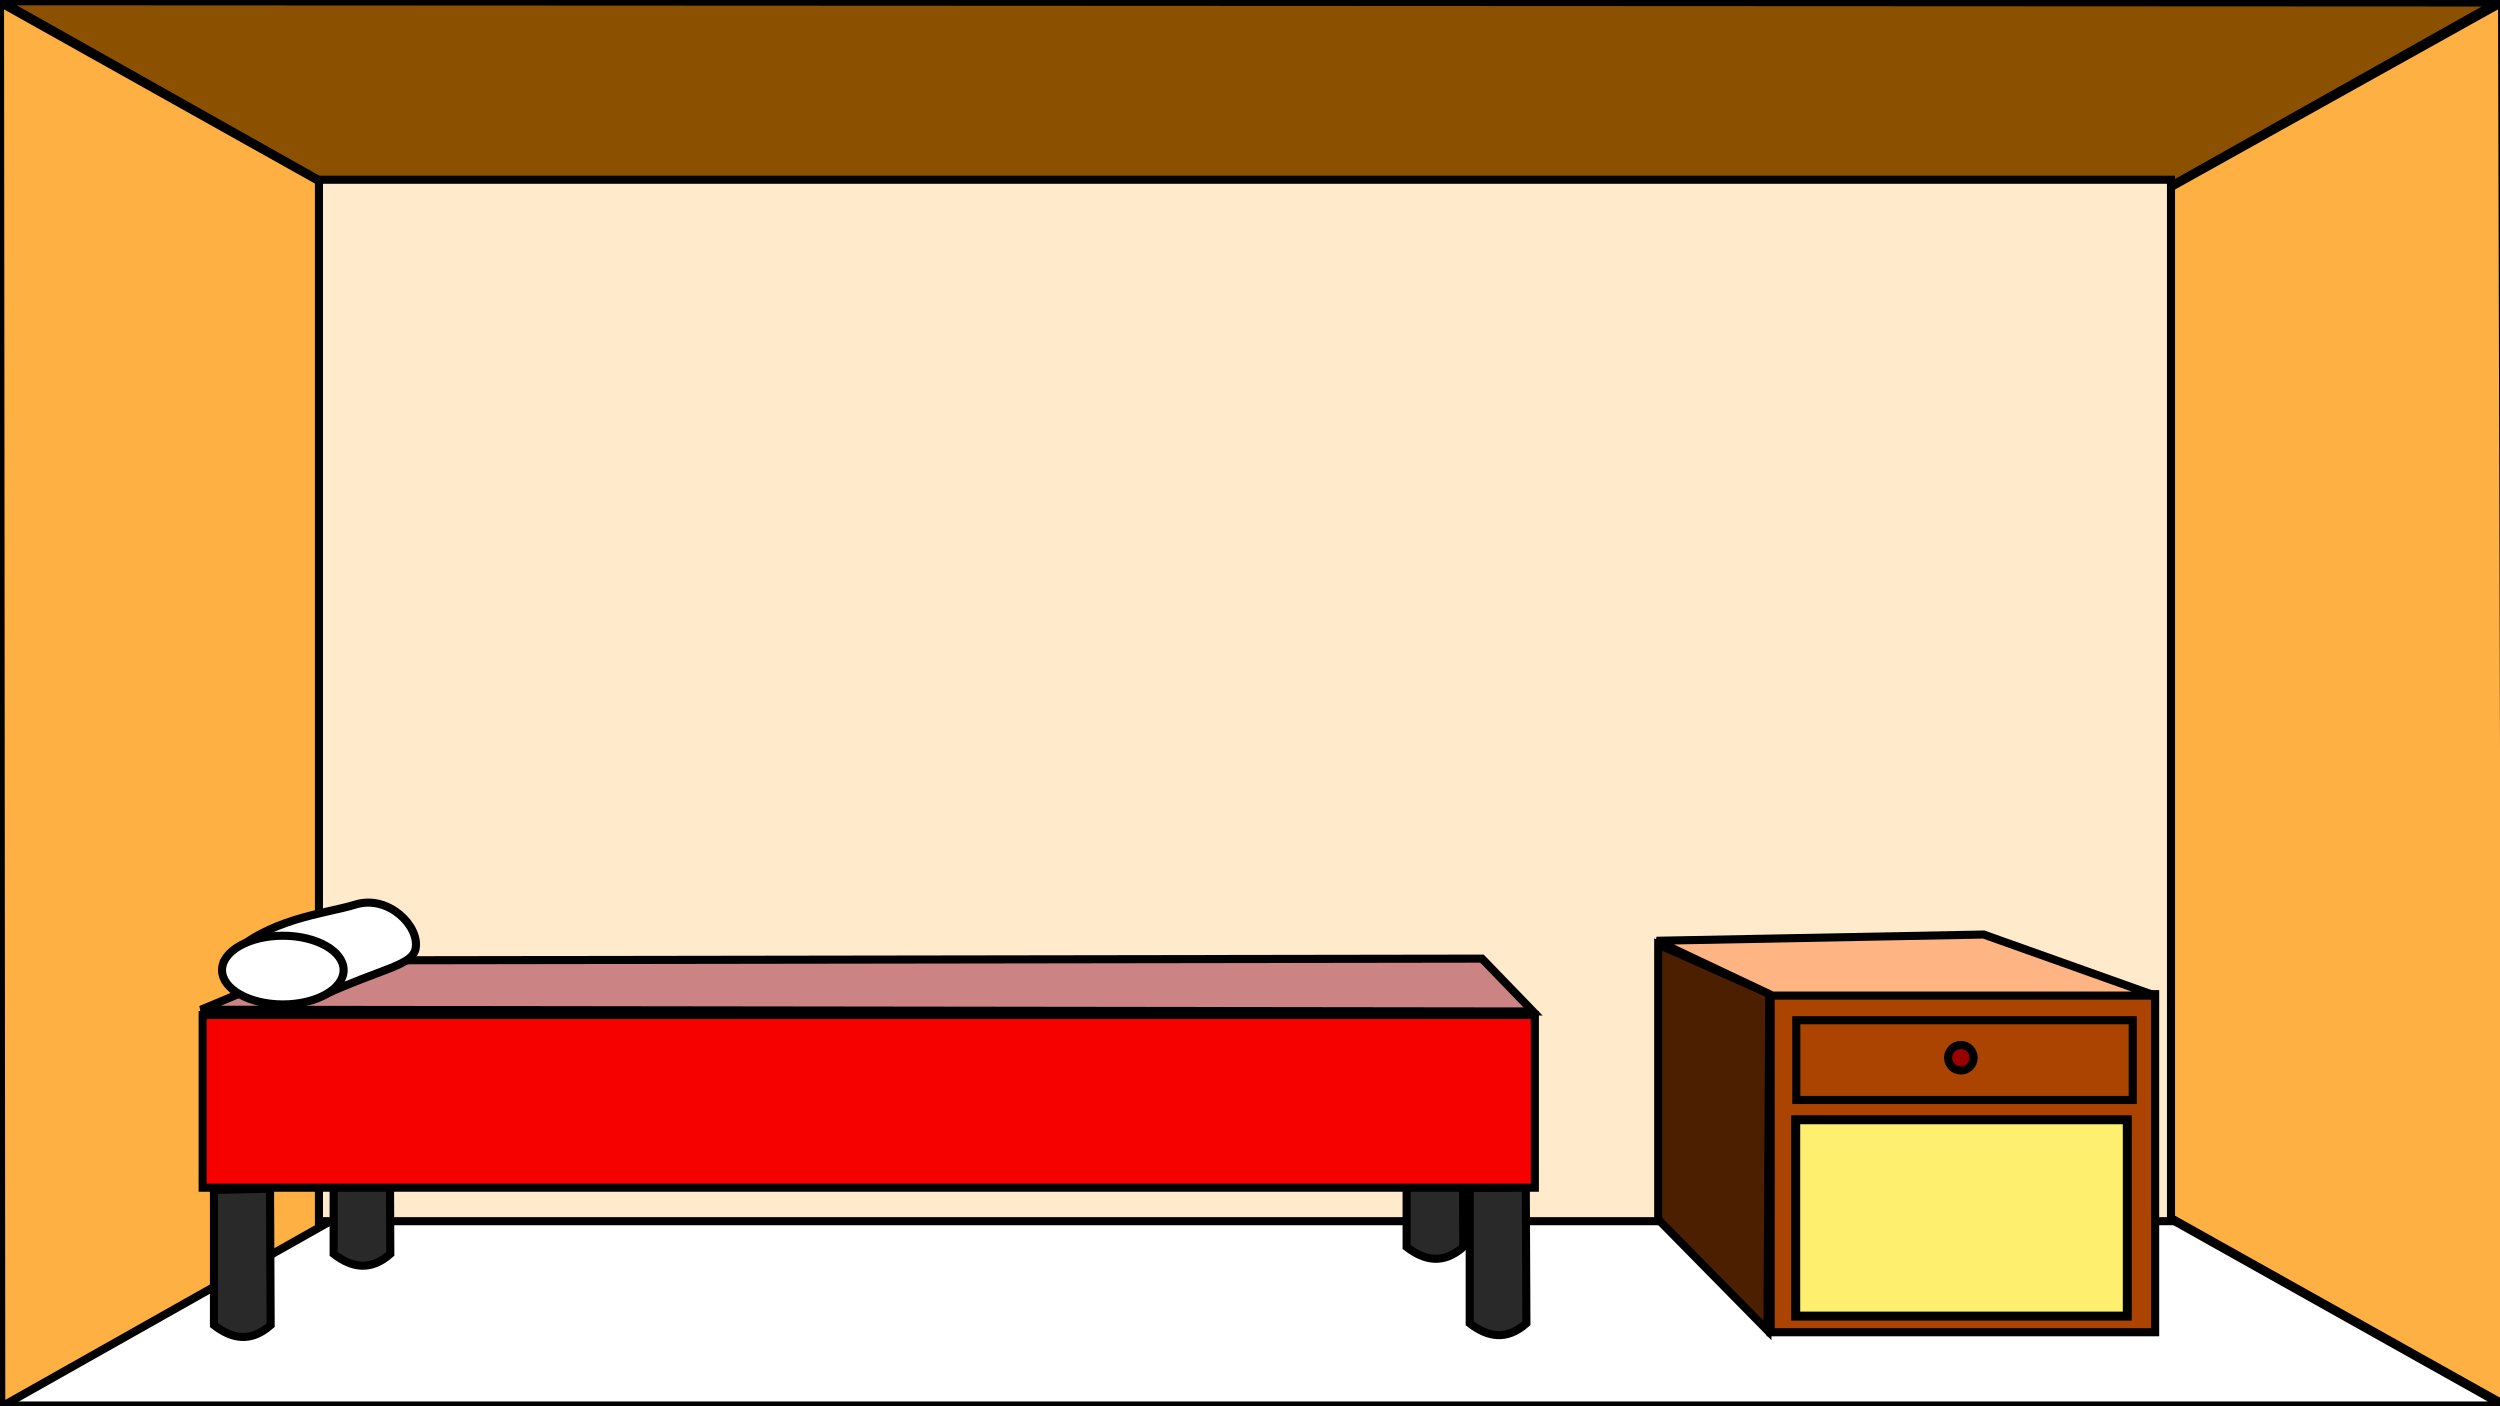 <?xml version="1.0" encoding="UTF-8" standalone="no"?>
<!-- Created with Inkscape (http://www.inkscape.org/) -->

<svg
   width="1920"
   height="1080"
   viewBox="0 0 508 285.75"
   version="1.1"
   id="svg1"
   inkscape:version="1.3 (0e150ed6c4, 2023-07-21)"
   sodipodi:docname="Fondo.svg"
   xmlns:inkscape="http://www.inkscape.org/namespaces/inkscape"
   xmlns:sodipodi="http://sodipodi.sourceforge.net/DTD/sodipodi-0.dtd"
   xmlns="http://www.w3.org/2000/svg"
   xmlns:svg="http://www.w3.org/2000/svg">
  <rect x="0" y="0" width="508" height="285.75" fill="#333333" stroke="none"/>
  <sodipodi:namedview
     id="namedview1"
     pagecolor="#505050"
     bordercolor="#eeeeee"
     borderopacity="1"
     inkscape:showpageshadow="0"
     inkscape:pageopacity="0"
     inkscape:pagecheckerboard="0"
     inkscape:deskcolor="#505050"
     inkscape:document-units="mm"
     showguides="true"
     inkscape:zoom="0.73890575"
     inkscape:cx="1280.9482"
     inkscape:cy="601.56522"
     inkscape:window-width="2560"
     inkscape:window-height="1369"
     inkscape:window-x="1358"
     inkscape:window-y="-8"
     inkscape:window-maximized="1"
     inkscape:current-layer="layer2">
    <sodipodi:guide
       position="64.811,303.654"
       orientation="1,0"
       id="guide6"
       inkscape:locked="false" />
    <sodipodi:guide
       position="336.59,249.226"
       orientation="0,-1"
       id="guide7"
       inkscape:locked="false" />
    <sodipodi:guide
       position="440.79,174.389"
       orientation="1,0"
       id="guide8"
       inkscape:locked="false" />
    <sodipodi:guide
       position="276.792,36.888"
       orientation="0,-1"
       id="guide9"
       inkscape:locked="false" />
  </sodipodi:namedview>
  <defs
     id="defs1" />
  <g
     inkscape:label="Fondo"
     inkscape:groupmode="layer"
     id="layer1"
     sodipodi:insensitive="true">
    <path
       style="fill:#ffffff;stroke:#000000;stroke-width:1.644"
       d="M 253.957,142.803 0,285.606 h 508.673 z"
       id="path3"
       inkscape:label="Floor" />
    <path
       style="fill:#8b5100;fill-opacity:1;stroke:#000000;stroke-width:1.644"
       d="M 507.407,0.506 253.957,143.056 0.253,0.253 Z"
       id="path5"
       inkscape:label="Ceiling" />
    <path
       style="fill:#ffb042;fill-opacity:1;stroke:#000000;stroke-width:1.644"
       d="M 0,0.506 0.253,285.859 253.957,142.803 Z"
       id="path4"
       inkscape:label="WallLeft" />
    <path
       style="fill:#ffb042;fill-opacity:1;stroke:#000000;stroke-width:1.644"
       d="M 509.179,285.606 253.703,142.55 508.419,0.506 Z"
       id="path6"
       inkscape:label="WallRight" />
    <rect
       style="fill:#ffeacb;fill-opacity:1;stroke:#000000;stroke-width:1.644"
       id="rect9"
       width="376.336"
       height="211.622"
       x="64.811"
       y="36.524"
       inkscape:label="WallBack" />
  </g>
  <g
     inkscape:groupmode="layer"
     id="layer2"
     inkscape:label="Muebles">
    <g
       id="g12"
       inkscape:label="Bed">
      <path
         style="fill:#cb8383;fill-opacity:1;stroke:#000000;stroke-width:1.644"
         d="M 301.141,194.793 64.811,195.151 40.82,205.177 311.525,205.535 Z"
         id="path9"
         sodipodi:nodetypes="ccccc" />
      <path
         style="fill:#ffffff;fill-opacity:1;stroke:#000000;stroke-width:1.644"
         d="m 46.082,194.835 c 8.107,-8.258 19.993,-9.118 26.079,-11.014 6.787,-2.114 13.208,4.442 12.28,8.988 -0.696,3.408 -7.079,4.051 -18.61,9.368 z"
         id="path11"
         sodipodi:nodetypes="csscc" />
      <ellipse
         style="fill:#ffffff;fill-opacity:1;stroke:#000000;stroke-width:1.644"
         id="path10"
         cx="57.471"
         cy="197.12"
         rx="12.354"
         ry="6.982" />
      <path
         style="fill:#292929;fill-opacity:1;stroke:#000000;stroke-width:1.644"
         d="m 298.646,241.423 3e-5,27.472 c 3.69,2.852 7.494,3.547 11.52,0 l -0.127,-27.725 z"
         id="path12"
         sodipodi:nodetypes="ccccc" />
      <path
         style="fill:#292929;fill-opacity:1;stroke:#000000;stroke-width:1.644"
         d="m 43.478,241.793 3e-5,27.472 c 3.69,2.852 7.494,3.547 11.52,0 l -0.127,-27.725 z"
         id="path12-8"
         sodipodi:nodetypes="ccccc" />
      <path
         style="fill:#292929;fill-opacity:1;stroke:#000000;stroke-width:1.644"
         d="m 67.795,227.316 3e-5,27.472 c 3.69,2.852 7.494,3.547 11.52,0 l -0.127,-27.725 z"
         id="path12-8-4"
         sodipodi:nodetypes="ccccc" />
      <path
         style="fill:#292929;fill-opacity:1;stroke:#000000;stroke-width:1.644"
         d="m 285.825,225.908 3e-5,27.472 c 3.69,2.852 7.494,3.547 11.52,0 l -0.127,-27.725 z"
         id="path12-8-4-0"
         sodipodi:nodetypes="ccccc" />
      <rect
         style="fill:#f70000;fill-opacity:1;stroke:#000000;stroke-width:1.644"
         id="rect10"
         width="270.704"
         height="35.091"
         x="41.179"
         y="206.251" />
    </g>
    <rect
       style="fill:#aa4400;fill-opacity:1;stroke:#000000;stroke-width:1.644"
       id="rect12"
       width="78.133"
       height="68.702"
       x="359.796"
       y="202.011" />
    <rect
       style="fill:#aa4400;fill-opacity:1;stroke:#000000;stroke-width:1.644"
       id="rect13"
       width="68.363"
       height="16.205"
       x="365.008"
       y="207.31" />
    <rect
       style="fill:#ffef6e;fill-opacity:1;stroke:#000000;stroke-width:1.828"
       id="rect14"
       width="67.376"
       height="39.899"
       x="364.891"
       y="227.535" />
    <circle
       style="fill:#9a0000;fill-opacity:1;stroke:#000000;stroke-width:1.644"
       id="path14"
       cx="398.447"
       cy="214.934"
       r="2.596" />
    <path
       style="fill:#4c1f00;fill-opacity:1;stroke:#000000;stroke-width:1.644"
       d="m 359.149,270.346 -22.201,-22.559 v -55.86 l 22.559,10.026 z"
       id="path15" />
    <path
       style="fill:#ffb583;fill-opacity:1;stroke:#000000;stroke-width:1.644"
       d="m 437.904,202.304 -34.815,-12.407 -66.464,1.266 23.547,11.141 z"
       id="path16" />
  </g>
</svg>
